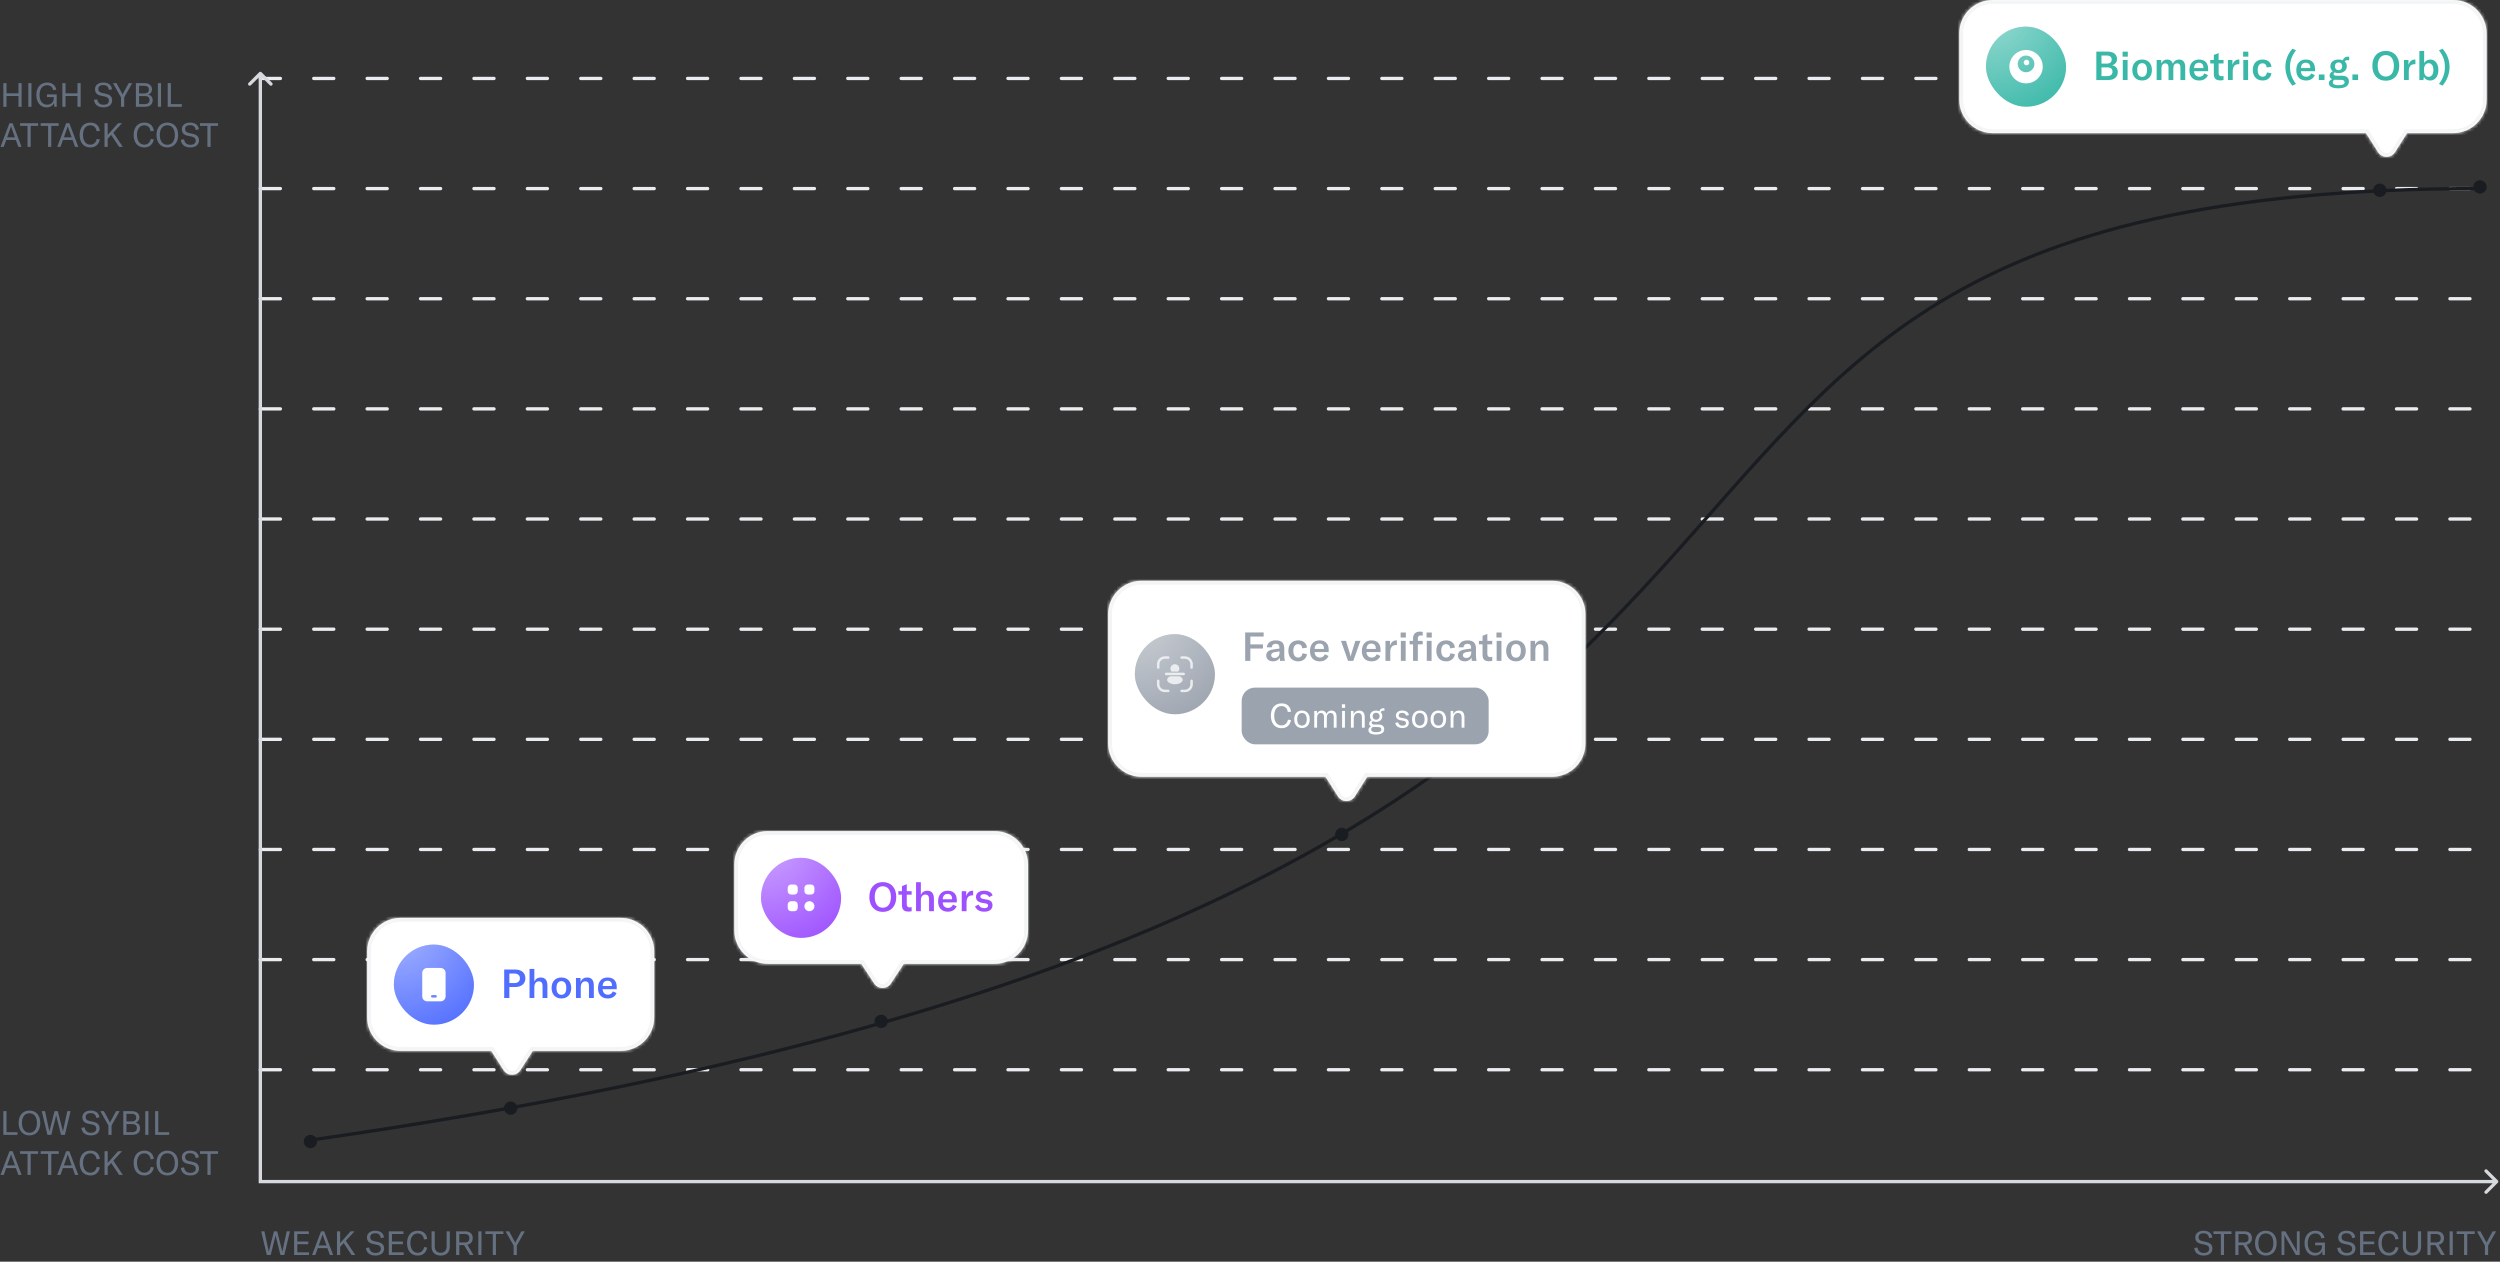 <svg fill="none" height="378" viewBox="0 0 749 378" width="749" xmlns="http://www.w3.org/2000/svg" xmlns:xlink="http://www.w3.org/1999/xlink"><rect x="0" y="0" width="749" height="378" fill="#333333" stroke="none"/><linearGradient id="a"><stop offset="0" stop-color="#fff"/><stop offset="1" stop-color="#fff" stop-opacity="0"/></linearGradient><radialGradient id="b" cx="0" cy="0" gradientTransform="matrix(20.132 28.763 -28.639 20.046 228.874 252.237)" gradientUnits="userSpaceOnUse" r="1" xlink:href="#a"/><radialGradient id="c" cx="0" cy="0" gradientTransform="matrix(20.132 28.763 -28.639 20.046 340.874 185.237)" gradientUnits="userSpaceOnUse" r="1" xlink:href="#a"/><radialGradient id="d" cx="0" cy="0" gradientTransform="matrix(20.132 28.763 -28.639 20.046 595.874 3.215)" gradientUnits="userSpaceOnUse" r="1" xlink:href="#a"/><radialGradient id="e" cx="0" cy="0" gradientTransform="matrix(20.132 28.763 -28.639 20.046 118.874 278.237)" gradientUnits="userSpaceOnUse" r="1" xlink:href="#a"/><clipPath id="f"><path d="m346.002 196h11.998v11.998h-11.998z"/></clipPath><mask id="g" fill="#fff"><path clip-rule="evenodd" d="m230 249c-5.523 0-10 4.477-10 10v19.764c0 5.523 4.477 10 10 10h28.026l3.873 5.885c1.185 1.801 3.827 1.801 5.012 0l3.872-5.885h27.217c5.523 0 10-4.477 10-10v-19.764c0-5.523-4.477-10-10-10z" fill="#fff" fill-rule="evenodd"/></mask><mask id="h" fill="#fff"><path clip-rule="evenodd" d="m342 174c-5.523 0-10 4.477-10 10v38.736c0 5.523 4.477 10 10 10h55.121l3.73 5.873c1.178 1.856 3.886 1.856 5.065 0l3.729-5.873h55.355c5.523 0 10-4.477 10-10v-38.736c0-5.523-4.477-10-10-10z" fill="#fff" fill-rule="evenodd"/></mask><mask id="i" fill="#fff"><path clip-rule="evenodd" d="m597 0c-5.523 0-10 4.477-10 10v19.88c0 5.523 4.477 10 10 10h111.839l3.633 5.728c1.178 1.857 3.889 1.857 5.067 0l3.633-5.728h13.828c5.523 0 10-4.477 10-10v-19.88c0-5.523-4.477-10-10-10z" fill="#fff" fill-rule="evenodd"/></mask><mask id="j" fill="#fff"><path clip-rule="evenodd" d="m120 275c-5.523 0-10 4.477-10 10v19.844c0 5.523 4.477 10 10 10h27.161l3.709 5.779c1.181 1.839 3.869 1.839 5.049 0l3.709-5.779h26.372c5.523 0 10-4.477 10-10v-19.844c0-5.523-4.477-10-10-10z" fill="#fff" fill-rule="evenodd"/></mask><g stroke="#ebecef" stroke-dasharray="6 10" stroke-linecap="round"><path d="m78 23.5h670"/><path d="m78 56.5h670"/><path d="m78 89.5h670"/><path d="m78 122.5h670"/><path d="m78 155.5h670"/><path d="m78 188.5h670"/><path d="m78 221.5h670"/><path d="m78 254.5h670"/><path d="m78 287.5h670"/><path d="m78 320.5h670"/></g><path d="m78.354 21.646c-.195-.195-.512-.195-.707 0l-3.182 3.182c-.195.195-.195.512 0 .707.195.195.512.195.707 0l2.828-2.828 2.828 2.828c.195.195.512.195.707 0 .195-.195.195-.512 0-.707zm-.354 332.354h-.5v.5h.5zm670.354.354c.195-.196.195-.512 0-.708l-3.182-3.182c-.196-.195-.512-.195-.708 0-.195.196-.195.512 0 .708l2.829 2.828-2.829 2.828c-.195.196-.195.512 0 .708.196.195.512.195.708 0zm-670.854-332.354v332h1v-332zm.5 332.5h670v-1h-670z" fill="#d6d9dd"/><path d="m660.25 376.17c1.77 0 2.59-.99 2.59-2.09 0-1.29-.86-1.78-1.96-2.01l-1.04-.22c-.79-.17-1.16-.53-1.16-1.22 0-.72.6-1.15 1.47-1.15 1.05 0 1.58.52 1.7 1.47l.95-.2c-.14-1.39-1.22-2.02-2.63-2.02-1.51 0-2.47.8-2.47 1.99 0 1.22.77 1.75 1.78 1.96l1.03.21c.83.17 1.35.44 1.35 1.28 0 .9-.81 1.22-1.58 1.22-1.25 0-1.79-.77-1.92-1.64l-.96.14c.12 1.3 1.04 2.28 2.85 2.28zm2.886-7.27v.8h2.23v6.3h.95v-6.3h2.23v-.8zm11.763 7.1-1.82-3.08c1.19-.27 1.6-1.14 1.6-1.94 0-1.04-.49-2.08-2.35-2.08h-2.63v7.1h.95v-2.95h1.44l1.74 2.95zm-2.68-6.3c1.09 0 1.46.55 1.46 1.28 0 .71-.36 1.27-1.46 1.27h-1.57v-2.55zm6.635 6.47c1.96 0 3.24-1.42 3.24-3.72 0-2.32-1.28-3.72-3.24-3.72-1.97 0-3.25 1.4-3.25 3.72 0 2.27 1.28 3.72 3.25 3.72zm0-.8c-1.42 0-2.25-1.14-2.25-2.92 0-1.82.83-2.92 2.25-2.92s2.24 1.1 2.24 2.92c0 1.81-.82 2.92-2.24 2.92zm5.543.63v-5.14c0-.43-.01-.69-.03-.94h.02c.11.32.24.56.44.91l3.01 5.17h1.15v-7.1h-.85v5.14c0 .43.01.69.03.94h-.02c-.11-.3-.24-.56-.44-.91l-3.01-5.17h-1.15v7.1zm9.151.17c1.06 0 1.87-.54 2.18-1.31l.13 1.14h.69v-3.71h-2.93v.8h2.08v.12c0 .68-.26 2.15-2.01 2.15-1.54 0-2.28-1.28-2.28-2.9 0-1.73.82-2.93 2.27-2.93 1.27 0 1.7.88 1.8 1.48l.94-.13c-.12-.79-.75-2.15-2.71-2.15-2.1 0-3.27 1.55-3.27 3.72 0 2.14 1.17 3.72 3.11 3.72zm9.544 0c1.77 0 2.59-.99 2.59-2.09 0-1.29-.86-1.78-1.96-2.01l-1.04-.22c-.79-.17-1.16-.53-1.16-1.22 0-.72.6-1.15 1.47-1.15 1.05 0 1.58.52 1.7 1.47l.95-.2c-.14-1.39-1.22-2.02-2.63-2.02-1.51 0-2.47.8-2.47 1.99 0 1.22.77 1.75 1.78 1.96l1.03.21c.83.17 1.35.44 1.35 1.28 0 .9-.81 1.22-1.58 1.22-1.25 0-1.79-.77-1.92-1.64l-.96.14c.12 1.3 1.04 2.28 2.85 2.28zm4.94-3.41h3.28v-.8h-3.28v-2.26h3.45v-.8h-4.4v7.1h4.47v-.8h-3.52zm7.725 3.41c1.71 0 2.57-1.06 2.84-2.4l-.92-.16c-.2 1.06-.91 1.73-1.92 1.73-1.45 0-2.2-1.26-2.2-2.92 0-1.72.79-2.88 2.18-2.88 1.1 0 1.75.71 1.89 1.78l.97-.1c-.18-1.47-1.08-2.49-2.81-2.49-2.11 0-3.23 1.52-3.23 3.7 0 2.06 1 3.74 3.2 3.74zm4.145-2.65c0 1.58.97 2.65 2.73 2.65s2.73-1.07 2.73-2.65v-4.62h-.95v4.56c0 1.14-.63 1.87-1.78 1.87s-1.78-.73-1.78-1.87v-4.56h-.95zm12.556 2.48-1.82-3.08c1.19-.27 1.6-1.14 1.6-1.94 0-1.04-.49-2.08-2.35-2.08h-2.63v7.1h.95v-2.95h1.44l1.74 2.95zm-2.68-6.3c1.09 0 1.46.55 1.46 1.28 0 .71-.36 1.27-1.46 1.27h-1.57v-2.55zm5.08-.8h-.95v7.1h.95zm1.149 0v.8h2.23v6.3h.95v-6.3h2.23v-.8zm9.434 7.1v-2.83l2.41-4.27h-1.06l-1.63 3.01c-.1.19-.16.32-.19.41h-.02c-.03-.09-.09-.22-.19-.41l-1.63-3.01h-1.06l2.41 4.27v2.83z" fill="#657080"/><path d="m81.1 376 1.38-5.54c.03-.12.05-.21.06-.33h.04c.01.12.03.21.06.33l1.38 5.54h1.16l1.69-7.1h-.97l-1.23 5.72c-.04.19-.05.28-.06.39h-.03c-.01-.1-.03-.19-.08-.39l-1.46-5.72h-.96l-1.46 5.72c-.05.2-.07.29-.08.39h-.03c-.01-.11-.02-.2-.06-.39l-1.23-5.72h-.97l1.69 7.1zm7.971-3.24h3.28v-.8h-3.28v-2.26h3.45v-.8h-4.4v7.1h4.47v-.8h-3.52zm10.741 3.24-2.69-7.1h-.94l-2.69 7.1h.98l.73-2.05h2.9l.73 2.05zm-3.34-5.62c.06-.16.11-.33.17-.54h.02c.06.21.11.38.17.54l.99 2.77h-2.34zm9.971 5.62-2.83-4.26 2.61-2.84h-1.19l-3.12 3.52v-3.52h-.95v7.1h.95v-2.43l1.05-1.15 2.37 3.58zm6.047.17c1.77 0 2.59-.99 2.59-2.09 0-1.29-.86-1.78-1.96-2.01l-1.04-.22c-.79-.17-1.16-.53-1.16-1.22 0-.72.6-1.15 1.47-1.15 1.05 0 1.58.52 1.7 1.47l.95-.2c-.14-1.39-1.22-2.02-2.63-2.02-1.51 0-2.47.8-2.47 1.99 0 1.22.77 1.75 1.78 1.96l1.03.21c.83.17 1.35.44 1.35 1.28 0 .9-.81 1.22-1.58 1.22-1.25 0-1.79-.77-1.92-1.64l-.96.14c.12 1.3 1.04 2.28 2.85 2.28zm4.94-3.41h3.28v-.8h-3.28v-2.26h3.45v-.8h-4.4v7.1h4.47v-.8h-3.52zm7.726 3.41c1.71 0 2.57-1.06 2.84-2.4l-.92-.16c-.2 1.06-.91 1.73-1.92 1.73-1.45 0-2.2-1.26-2.2-2.92 0-1.72.79-2.88 2.18-2.88 1.1 0 1.75.71 1.89 1.78l.97-.1c-.18-1.47-1.08-2.49-2.81-2.49-2.11 0-3.23 1.52-3.23 3.7 0 2.06 1 3.74 3.2 3.74zm4.144-2.65c0 1.58.97 2.65 2.73 2.65s2.73-1.07 2.73-2.65v-4.62h-.95v4.56c0 1.14-.63 1.87-1.78 1.87s-1.78-.73-1.78-1.87v-4.56h-.95zm12.556 2.48-1.82-3.08c1.19-.27 1.6-1.14 1.6-1.94 0-1.04-.49-2.08-2.35-2.08h-2.63v7.1h.95v-2.95h1.44l1.74 2.95zm-2.68-6.3c1.09 0 1.46.55 1.46 1.28 0 .71-.36 1.27-1.46 1.27h-1.57v-2.55zm5.081-.8h-.95v7.1h.95zm1.149 0v.8h2.23v6.3h.95v-6.3h2.23v-.8zm9.433 7.1v-2.83l2.41-4.27h-1.06l-1.63 3.01c-.1.19-.16.32-.19.41h-.02c-.03-.09-.09-.22-.19-.41l-1.63-3.01h-1.06l2.41 4.27v2.83z" fill="#657080"/><path d="m5.53 24.9v3.07h-3.58v-3.07h-.95v7.1h.95v-3.23h3.58v3.23h.95v-7.1zm3.9 0h-.95v7.1h.95zm4.559 7.27c1.06 0 1.87-.54 2.18-1.31l.13 1.14h.69v-3.71h-2.93v.8h2.08v.12c0 .68-.26 2.15-2.01 2.15-1.54 0-2.28-1.28-2.28-2.9 0-1.73.82-2.93 2.27-2.93 1.27 0 1.7.88 1.8 1.48l.94-.13c-.12-.79-.75-2.15-2.71-2.15-2.1 0-3.27 1.55-3.27 3.72 0 2.14 1.17 3.72 3.11 3.72zm9.226-7.27v3.07h-3.58v-3.07h-.95v7.1h.95v-3.23h3.58v3.23h.95v-7.1zm7.798 7.27c1.77 0 2.59-.99 2.59-2.09 0-1.29-.86-1.78-1.96-2.01l-1.04-.22c-.79-.17-1.16-.53-1.16-1.22 0-.72.6-1.15 1.47-1.15 1.05 0 1.58.52 1.7 1.47l.95-.2c-.14-1.39-1.22-2.02-2.63-2.02-1.51 0-2.47.8-2.47 1.99 0 1.22.77 1.75 1.78 1.96l1.03.21c.83.17 1.35.44 1.35 1.28 0 .9-.81 1.22-1.58 1.22-1.25 0-1.79-.77-1.92-1.64l-.96.14c.12 1.3 1.04 2.28 2.85 2.28zm6.197-.17v-2.83l2.41-4.27h-1.06l-1.63 3.01c-.1.19-.16.32-.19.41h-.02c-.03-.09-.09-.22-.19-.41l-1.63-3.01h-1.06l2.41 4.27v2.83zm7.147-3.67c.81-.23 1.19-.87 1.19-1.54 0-.84-.49-1.89-2.36-1.89h-2.47v7.1h2.68c1.8 0 2.35-1.04 2.35-1.95 0-.95-.54-1.57-1.39-1.72zm-1.17-2.63c1.15 0 1.42.6 1.42 1.16 0 .49-.2 1.12-1.42 1.12h-1.52v-2.28zm-1.52 5.5v-2.42h1.78c.97 0 1.36.52 1.36 1.18 0 .64-.35 1.24-1.46 1.24zm6.582-6.3h-.95v7.1h.95zm6.229 7.1v-.8h-3.28v-6.3h-.95v7.1zm-48.008 12-2.69-7.1h-.94l-2.69 7.1h.98l.73-2.05h2.9l.73 2.05zm-3.34-5.62c.06-.16.11-.33.17-.54h.02c.06.21.11.38.17.54l.99 2.77h-2.34zm2.889-1.48v.8h2.23v6.3h.95v-6.3h2.23v-.8zm6.162 0v.8h2.23v6.3h.95v-6.3h2.23v-.8zm11.281 7.1-2.69-7.1h-.94l-2.69 7.1h.98l.73-2.05h2.9l.73 2.05zm-3.34-5.62c.06-.16.11-.33.17-.54h.02c.06.21.11.38.17.54l.99 2.77h-2.34zm6.946 5.79c1.71 0 2.57-1.06 2.84-2.4l-.92-.16c-.2 1.06-.91 1.73-1.92 1.73-1.45 0-2.2-1.26-2.2-2.92 0-1.72.79-2.88 2.18-2.88 1.1 0 1.75.71 1.89 1.78l.97-.1c-.18-1.47-1.08-2.49-2.81-2.49-2.11 0-3.23 1.52-3.23 3.7 0 2.06 1 3.74 3.2 3.74zm9.725-.17-2.83-4.26 2.61-2.84h-1.19l-3.12 3.52v-3.52h-.95v7.1h.95v-2.43l1.05-1.15 2.37 3.58zm6.447.17c1.71 0 2.57-1.06 2.84-2.4l-.92-.16c-.2 1.06-.91 1.73-1.92 1.73-1.45 0-2.2-1.26-2.2-2.92 0-1.72.79-2.88 2.18-2.88 1.1 0 1.75.71 1.89 1.78l.97-.1c-.18-1.47-1.08-2.49-2.81-2.49-2.11 0-3.23 1.52-3.23 3.7 0 2.06 1 3.74 3.2 3.74zm6.896 0c1.96 0 3.24-1.42 3.24-3.72 0-2.32-1.28-3.72-3.24-3.72-1.97 0-3.25 1.4-3.25 3.72 0 2.27 1.28 3.72 3.25 3.72zm0-.8c-1.42 0-2.25-1.14-2.25-2.92 0-1.82.83-2.92 2.25-2.92s2.24 1.1 2.24 2.92c0 1.81-.82 2.92-2.24 2.92zm6.894.8c1.77 0 2.59-.99 2.59-2.09 0-1.29-.86-1.78-1.96-2.01l-1.04-.22c-.79-.17-1.16-.53-1.16-1.22 0-.72.6-1.15 1.47-1.15 1.05 0 1.58.52 1.7 1.47l.95-.2c-.14-1.39-1.22-2.02-2.63-2.02-1.51 0-2.47.8-2.47 1.99 0 1.22.77 1.75 1.78 1.96l1.03.21c.83.17 1.35.44 1.35 1.28 0 .9-.81 1.22-1.58 1.22-1.25 0-1.79-.77-1.92-1.64l-.96.14c.12 1.3 1.04 2.28 2.85 2.28zm2.886-7.27v.8h2.23v6.3h.95v-6.3h2.23v-.8z" fill="#657080"/><path d="m5.23 340v-.8h-3.28v-6.3h-.95v7.1zm3.597.17c1.96 0 3.24-1.42 3.24-3.72 0-2.32-1.28-3.72-3.24-3.72-1.97 0-3.25 1.4-3.25 3.72 0 2.27 1.28 3.72 3.25 3.72zm0-.8c-1.42 0-2.25-1.14-2.25-2.92 0-1.82.83-2.92 2.25-2.92 1.42 0 2.24 1.1 2.24 2.92 0 1.81-.82 2.92-2.24 2.92zm6.539.63 1.38-5.54c.03-.12.05-.21.06-.33h.04c.01.12.03.21.06.33l1.38 5.54h1.16l1.69-7.1h-.97l-1.23 5.72c-.04.19-.05.28-.06.39h-.03c-.01-.1-.03-.19-.08-.39l-1.46-5.72h-.96l-1.46 5.72c-.05.2-.07.29-.08.39h-.03c-.01-.11-.02-.2-.06-.39l-1.23-5.72h-.97l1.69 7.1zm11.869.17c1.77 0 2.59-.99 2.59-2.09 0-1.29-.86-1.78-1.96-2.01l-1.04-.22c-.79-.17-1.16-.53-1.16-1.22 0-.72.6-1.15 1.47-1.15 1.05 0 1.58.52 1.7 1.47l.95-.2c-.14-1.39-1.22-2.02-2.63-2.02-1.51 0-2.47.8-2.47 1.99 0 1.22.77 1.75 1.78 1.96l1.03.21c.83.17 1.35.44 1.35 1.28 0 .9-.81 1.22-1.58 1.22-1.25 0-1.79-.77-1.92-1.64l-.96.14c.12 1.3 1.04 2.28 2.85 2.28zm6.197-.17v-2.83l2.41-4.27h-1.06l-1.63 3.01c-.1.19-.16.32-.19.41h-.02c-.03-.09-.09-.22-.19-.41l-1.63-3.01h-1.06l2.41 4.27v2.83zm7.147-3.67c.81-.23 1.19-.87 1.19-1.54 0-.84-.49-1.89-2.36-1.89h-2.47v7.1h2.68c1.8 0 2.35-1.04 2.35-1.95 0-.95-.54-1.57-1.39-1.72zm-1.17-2.63c1.15 0 1.42.6 1.42 1.16 0 .49-.2 1.12-1.42 1.12h-1.52v-2.28zm-1.52 5.5v-2.42h1.78c.97 0 1.36.52 1.36 1.18 0 .64-.35 1.24-1.46 1.24zm6.582-6.3h-.95v7.1h.95zm6.229 7.1v-.8h-3.28v-6.3h-.95v7.1zm-44.229 12-2.69-7.1h-.94l-2.69 7.1h.98l.73-2.05h2.9l.73 2.05zm-3.34-5.62c.06-.16.11-.33.17-.54h.02c.06.21.11.38.17.54l.99 2.77h-2.34zm2.889-1.48v.8h2.23v6.3h.95v-6.3h2.23v-.8zm6.162 0v.8h2.23v6.3h.95v-6.3h2.23v-.8zm11.281 7.1-2.69-7.1h-.94l-2.69 7.1h.98l.73-2.05h2.9l.73 2.05zm-3.34-5.62c.06-.16.11-.33.17-.54h.02c.06.21.11.38.17.54l.99 2.77h-2.34zm6.946 5.79c1.71 0 2.57-1.06 2.84-2.4l-.92-.16c-.2 1.06-.91 1.73-1.92 1.73-1.45 0-2.2-1.26-2.2-2.92 0-1.72.79-2.88 2.18-2.88 1.1 0 1.75.71 1.89 1.78l.97-.1c-.18-1.47-1.08-2.49-2.81-2.49-2.11 0-3.23 1.52-3.23 3.7 0 2.06 1 3.74 3.2 3.74zm9.725-.17-2.83-4.26 2.61-2.84h-1.19l-3.12 3.52v-3.52h-.95v7.1h.95v-2.43l1.05-1.15 2.37 3.58zm6.447.17c1.71 0 2.57-1.06 2.84-2.4l-.92-.16c-.2 1.06-.91 1.73-1.92 1.73-1.45 0-2.2-1.26-2.2-2.92 0-1.72.79-2.88 2.18-2.88 1.1 0 1.75.71 1.89 1.78l.97-.1c-.18-1.47-1.08-2.49-2.81-2.49-2.11 0-3.23 1.52-3.23 3.7 0 2.06 1 3.74 3.2 3.74zm6.896 0c1.96 0 3.24-1.42 3.24-3.72 0-2.32-1.28-3.72-3.24-3.72-1.97 0-3.25 1.4-3.25 3.72 0 2.27 1.28 3.72 3.25 3.72zm0-.8c-1.42 0-2.25-1.14-2.25-2.92 0-1.82.83-2.92 2.25-2.92s2.24 1.1 2.24 2.92c0 1.81-.82 2.92-2.24 2.92zm6.894.8c1.77 0 2.59-.99 2.59-2.09 0-1.29-.86-1.78-1.96-2.01l-1.04-.22c-.79-.17-1.16-.53-1.16-1.22 0-.72.6-1.15 1.47-1.15 1.05 0 1.58.52 1.7 1.47l.95-.2c-.14-1.39-1.22-2.02-2.63-2.02-1.51 0-2.47.8-2.47 1.99 0 1.22.77 1.75 1.78 1.96l1.03.21c.83.17 1.35.44 1.35 1.28 0 .9-.81 1.22-1.58 1.22-1.25 0-1.79-.77-1.92-1.64l-.96.14c.12 1.3 1.04 2.28 2.85 2.28zm2.886-7.27v.8h2.23v6.3h.95v-6.3h2.23v-.8z" fill="#657080"/><path d="m93.502 341.5c530.999-76 330.135-285 649.498-285" stroke="#191c20"/><circle cx="93" cy="342" fill="#191c20" r="2"/><circle cx="153" cy="332" fill="#191c20" r="2"/><circle cx="264" cy="306" fill="#191c20" r="2"/><circle cx="402" cy="250" fill="#191c20" r="2"/><circle cx="713" cy="57" fill="#191c20" r="2"/><circle cx="743" cy="56" fill="#191c20" r="2"/><path clip-rule="evenodd" d="m230 249c-5.523 0-10 4.477-10 10v19.764c0 5.523 4.477 10 10 10h28.026l3.873 5.885c1.185 1.801 3.827 1.801 5.012 0l3.872-5.885h27.217c5.523 0 10-4.477 10-10v-19.764c0-5.523-4.477-10-10-10z" fill="#fff" fill-rule="evenodd"/><path d="m258.026 288.764.955-.628-.339-.515h-.616zm3.873 5.885.954-.629zm5.012 0 .955.628zm3.872-5.885v-1.143h-.616l-.338.515zm-49.64-29.764c0-4.892 3.965-8.857 8.857-8.857v-2.286c-6.154 0-11.143 4.989-11.143 11.143zm0 19.764v-19.764h-2.286v19.764zm8.857 8.857c-4.892 0-8.857-3.965-8.857-8.857h-2.286c0 6.154 4.989 11.143 11.143 11.143zm28.026 0h-28.026v2.286h28.026zm-.954 1.771 3.872 5.885 1.909-1.257-3.872-5.884zm3.872 5.885c1.637 2.487 5.285 2.487 6.922 0l-1.91-1.257c-.734 1.115-2.369 1.115-3.103 0zm6.922 0 3.872-5.885-1.909-1.256-3.873 5.884zm30.134-7.656h-27.217v2.286h27.217zm8.857-8.857c0 4.892-3.965 8.857-8.857 8.857v2.286c6.154 0 11.143-4.989 11.143-11.143zm0-19.764v19.764h2.286v-19.764zm-8.857-8.857c4.892 0 8.857 3.965 8.857 8.857h2.286c0-6.154-4.989-11.143-11.143-11.143zm-68 0h68v-2.286h-68z" fill="#f3f4f5" mask="url(#g)"/><rect fill="#9d50ff" height="24" rx="12" width="24" x="228" y="257"/><rect fill="url(#b)" height="24" opacity=".5" rx="12" width="24" x="228" y="257"/><path clip-rule="evenodd" d="m236 266c0-.552.448-1 1-1h1c.552 0 1 .448 1 1v1c0 .552-.448 1-1 1h-1c-.552 0-1-.448-1-1zm6-1c-.552 0-1 .448-1 1v1c0 .552.448 1 1 1h1c.552 0 1-.448 1-1v-1c0-.552-.448-1-1-1zm.5 8c.828 0 1.5-.672 1.5-1.5s-.672-1.5-1.5-1.5-1.5.672-1.5 1.5.672 1.5 1.5 1.5zm-5.5-3c-.552 0-1 .448-1 1v1c0 .552.448 1 1 1h1c.552 0 1-.448 1-1v-1c0-.552-.448-1-1-1z" fill="#fff" fill-rule="evenodd"/><path d="m264.488 273.204c2.448 0 4.032-1.716 4.032-4.464 0-2.772-1.584-4.464-4.032-4.464s-4.032 1.692-4.032 4.464c0 2.724 1.584 4.464 4.032 4.464zm0-1.248c-1.524 0-2.424-1.248-2.424-3.216 0-2.004.9-3.216 2.424-3.216 1.536 0 2.424 1.212 2.424 3.216s-.888 3.216-2.424 3.216zm5.736-3.912v3.096c0 1.212.48 1.968 1.92 1.968.372 0 .636-.036.984-.108v-1.212c-.192.036-.348.072-.588.072-.6 0-.876-.312-.876-.948v-2.868h1.464v-1.044h-1.464v-2.088l-1.44.576v1.512h-1.08v1.044zm5.664 4.956v-3.18c0-1.152.492-1.812 1.356-1.812.732 0 1.104.468 1.104 1.38v3.612h1.452v-3.732c0-1.584-.684-2.412-1.98-2.412-.912 0-1.572.42-1.932 1.248v-3.804h-1.44v8.7zm10.774-3.3c0-1.836-.996-2.844-2.736-2.844-1.788 0-2.868 1.224-2.868 3.204 0 1.968 1.104 3.084 2.94 3.084 1.224 0 2.172-.576 2.616-1.62l-1.104-.504c-.276.648-.78.996-1.464.996-.948 0-1.584-.648-1.596-1.656h4.212zm-4.212-.288c.024-.996.54-1.596 1.452-1.596.852 0 1.344.516 1.344 1.5v.096zm7.03-2.412h-1.344v6h1.44v-2.508c0-.672.06-1.356.54-1.824.276-.264.672-.42 1.248-.42h.192v-1.38c-.06-.012-.108-.012-.168-.012-.972 0-1.608.648-1.908 1.596zm5.41 6.144c1.572 0 2.46-.768 2.46-1.896 0-.948-.492-1.524-1.656-1.728l-1.176-.216c-.528-.096-.792-.276-.792-.684 0-.468.372-.72 1.044-.72.792 0 1.32.336 1.608.876l1.008-.54c-.288-.864-1.26-1.38-2.532-1.38-1.524 0-2.448.768-2.448 1.848 0 .96.588 1.548 1.716 1.752l1.068.192c.588.096.852.264.852.696s-.384.744-1.116.744c-.852 0-1.452-.384-1.728-1.056l-1.068.48c.372 1.056 1.392 1.632 2.76 1.632z" fill="#9d50ff"/><path clip-rule="evenodd" d="m342 174c-5.523 0-10 4.477-10 10v38.736c0 5.523 4.477 10 10 10h55.121l3.73 5.873c1.178 1.856 3.886 1.856 5.065 0l3.729-5.873h55.355c5.523 0 10-4.477 10-10v-38.736c0-5.523-4.477-10-10-10z" fill="#fff" fill-rule="evenodd"/><path d="m397.121 232.736.965-.612-.337-.531h-.628zm3.73 5.873.964-.612zm5.065 0-.965-.612zm3.729-5.873v-1.143h-.628l-.337.531zm-76.502-48.736c0-4.892 3.965-8.857 8.857-8.857v-2.286c-6.154 0-11.143 4.989-11.143 11.143zm0 38.736v-38.736h-2.286v38.736zm8.857 8.857c-4.892 0-8.857-3.965-8.857-8.857h-2.286c0 6.154 4.989 11.143 11.143 11.143zm55.121 0h-55.121v2.286h55.121zm-.965 1.756 3.73 5.873 1.929-1.225-3.729-5.873zm3.73 5.873c1.627 2.563 5.367 2.563 6.994 0l-1.929-1.225c-.73 1.149-2.406 1.149-3.136 0zm6.994 0 3.73-5.873-1.93-1.225-3.729 5.873zm58.12-7.629h-55.355v2.286h55.355zm8.857-8.857c0 4.892-3.965 8.857-8.857 8.857v2.286c6.154 0 11.143-4.989 11.143-11.143zm0-38.736v38.736h2.286v-38.736zm-8.857-8.857c4.892 0 8.857 3.965 8.857 8.857h2.286c0-6.154-4.989-11.143-11.143-11.143zm-123 0h123v-2.286h-123z" fill="#f3f4f5" mask="url(#h)"/><rect fill="#9ba3ae" height="24" rx="12" width="24" x="340" y="190"/><rect fill="url(#c)" height="24" opacity=".5" rx="12" width="24" x="340" y="190"/><g clip-path="url(#f)"><path d="m347 200v-1c0-1.105.895-2 2-2h1m3.999 0h1c1.104 0 1.999.895 1.999 2v1m0 3.971v1.028c0 1.104-.895 1.999-1.999 1.999h-1m-3.999 0h-1c-1.105 0-2-.895-2-1.999v-1.028" stroke="#ebecef" stroke-linecap="round" stroke-linejoin="round" stroke-width=".75"/><path d="m349.369 201.91h5.263" stroke="#ebecef" stroke-linecap="round" stroke-linejoin="round" stroke-width=".75"/><path clip-rule="evenodd" d="m350.993 201.21h2.008c.205-.234.329-.541.329-.877 0-.736-.597-1.333-1.333-1.333s-1.333.597-1.333 1.333c0 .336.124.643.329.877zm-.416 1.4c-.554.244-.911.627-.911 1.057 0 .736 1.045 1.333 2.333 1.333s2.333-.597 2.333-1.333c0-.43-.357-.813-.911-1.057z" fill="#ebecef" fill-rule="evenodd"/></g><path d="m378.588 189.48h-5.532v8.52h1.548v-3.708h3.78v-1.224h-3.78v-2.364h3.984zm2.822 8.664c.96 0 1.716-.444 2.004-1.176.012.372.048.732.096 1.032h1.44c-.12-.42-.18-1.044-.18-1.86v-1.788c0-1.74-.792-2.496-2.568-2.496-1.548 0-2.556.792-2.652 2.076h1.476c.048-.684.468-1.056 1.176-1.056.768 0 1.116.384 1.116 1.284v.156l-1.272.156c-.948.132-1.524.288-1.956.54-.48.3-.732.78-.732 1.356 0 1.068.816 1.776 2.052 1.776zm.456-1.02c-.636 0-1.02-.324-1.02-.828 0-.516.36-.804 1.152-.936l1.356-.204v.384c0 .948-.6 1.584-1.488 1.584zm7.065 1.02c1.428 0 2.436-.816 2.652-2.148l-1.356-.276c-.132.84-.576 1.284-1.296 1.284-.924 0-1.464-.744-1.464-2.04 0-1.236.552-1.98 1.44-1.98.708 0 1.176.444 1.272 1.26l1.404-.228c-.18-1.368-1.152-2.16-2.64-2.16-1.824 0-2.952 1.188-2.952 3.144 0 1.908 1.152 3.144 2.94 3.144zm9.145-3.444c0-1.836-.996-2.844-2.736-2.844-1.788 0-2.868 1.224-2.868 3.204 0 1.968 1.104 3.084 2.94 3.084 1.224 0 2.172-.576 2.616-1.62l-1.104-.504c-.276.648-.78.996-1.464.996-.948 0-1.584-.648-1.596-1.656h4.212zm-4.212-.288c.024-.996.54-1.596 1.452-1.596.852 0 1.344.516 1.344 1.5v.096zm11.577 3.588 2.136-6h-1.512l-1.176 3.804c-.096.312-.168.612-.216.888h-.036c-.048-.276-.12-.576-.216-.888l-1.164-3.804h-1.512l2.136 6zm8.174-3.3c0-1.836-.996-2.844-2.736-2.844-1.788 0-2.868 1.224-2.868 3.204 0 1.968 1.104 3.084 2.94 3.084 1.224 0 2.172-.576 2.616-1.62l-1.104-.504c-.276.648-.78.996-1.464.996-.948 0-1.584-.648-1.596-1.656h4.212zm-4.212-.288c.024-.996.54-1.596 1.452-1.596.852 0 1.344.516 1.344 1.5v.096zm7.03-2.412h-1.344v6h1.44v-2.508c0-.672.06-1.356.54-1.824.276-.264.672-.42 1.248-.42h.192v-1.38c-.06-.012-.108-.012-.168-.012-.972 0-1.608.648-1.908 1.596zm4.761-.996v-1.5h-1.56v1.5zm-.06 6.996v-6h-1.44v6zm3.652-6v-.672c0-.636.264-.948.84-.948.18 0 .396.024.612.06v-1.116c-.264-.06-.552-.096-.852-.096-1.284 0-2.04.756-2.04 2.004v.768h-1.032v1.044h1.032v4.956h1.44v-4.956h1.452v-1.044zm4.176-.996v-1.5h-1.56v1.5zm-.06 6.996v-6h-1.44v6zm4.349.144c1.428 0 2.436-.816 2.652-2.148l-1.356-.276c-.132.84-.576 1.284-1.296 1.284-.924 0-1.464-.744-1.464-2.04 0-1.236.552-1.98 1.44-1.98.708 0 1.176.444 1.272 1.26l1.404-.228c-.18-1.368-1.152-2.16-2.64-2.16-1.824 0-2.952 1.188-2.952 3.144 0 1.908 1.152 3.144 2.94 3.144zm5.592 0c.96 0 1.716-.444 2.004-1.176.012.372.048.732.096 1.032h1.44c-.12-.42-.18-1.044-.18-1.86v-1.788c0-1.74-.792-2.496-2.568-2.496-1.548 0-2.556.792-2.652 2.076h1.476c.048-.684.468-1.056 1.176-1.056.768 0 1.116.384 1.116 1.284v.156l-1.272.156c-.948.132-1.524.288-1.956.54-.48.3-.732.78-.732 1.356 0 1.068.816 1.776 2.052 1.776zm.456-1.02c-.636 0-1.02-.324-1.02-.828 0-.516.36-.804 1.152-.936l1.356-.204v.384c0 .948-.6 1.584-1.488 1.584zm4.87-4.08v3.096c0 1.212.48 1.968 1.92 1.968.372 0 .636-.036.984-.108v-1.212c-.192.036-.348.072-.588.072-.6 0-.876-.312-.876-.948v-2.868h1.464v-1.044h-1.464v-2.088l-1.44.576v1.512h-1.08v1.044zm5.725-2.04v-1.5h-1.56v1.5zm-.06 6.996v-6h-1.44v6zm4.347.144c1.728 0 2.94-1.14 2.94-3.156 0-2.004-1.212-3.132-2.94-3.132s-2.94 1.128-2.94 3.132c0 2.016 1.212 3.156 2.94 3.156zm0-1.092c-.924 0-1.476-.696-1.476-2.064s.552-2.04 1.476-2.04 1.464.672 1.464 2.04-.54 2.064-1.464 2.064zm5.801.948v-3.18c0-1.14.504-1.812 1.344-1.812.756 0 1.116.468 1.116 1.416v3.576h1.452v-3.72c0-1.608-.684-2.424-1.992-2.424-.924 0-1.584.432-1.992 1.308v-1.164h-1.368v6z" fill="#9ba3ae"/><rect fill="#9ba3ae" height="17" rx="4" width="74" x="372" y="206"/><path d="m383.951 218.17c1.71 0 2.57-1.06 2.84-2.4l-.92-.16c-.2 1.06-.91 1.73-1.92 1.73-1.45 0-2.2-1.26-2.2-2.92 0-1.72.79-2.88 2.18-2.88 1.1 0 1.75.71 1.89 1.78l.97-.1c-.18-1.47-1.08-2.49-2.81-2.49-2.11 0-3.23 1.52-3.23 3.7 0 2.06 1 3.74 3.2 3.74zm6.122-.05c1.41 0 2.33-.99 2.33-2.62s-.92-2.62-2.33-2.62-2.33.99-2.33 2.62.92 2.62 2.33 2.62zm0-.74c-.9 0-1.43-.64-1.43-1.88s.53-1.88 1.43-1.88 1.43.64 1.43 1.88-.53 1.88-1.43 1.88zm3.677.62h.85v-2.92c0-.91.43-1.47 1.13-1.47.6 0 .94.41.94 1.14v3.25h.85v-2.96c0-.91.41-1.43 1.12-1.43.63 0 .95.4.95 1.18v3.21h.85v-3.28c0-1.16-.56-1.84-1.52-1.84-.68 0-1.19.33-1.52 1-.23-.65-.73-1-1.42-1-.67 0-1.15.33-1.43.99v-.87h-.8zm9.249-5.93v-1.07h-.97v1.07zm-.06 5.93v-5h-.85v5zm2.647 0v-2.61c0-1.11.51-1.78 1.34-1.78.73 0 1.1.45 1.1 1.33v3.06h.85v-3.11c0-1.33-.57-2.01-1.67-2.01-.79 0-1.34.36-1.67 1.11v-.99h-.8v5zm8.831-5.08c.14 0 .26.02.36.04v-.74c-.11-.03-.22-.04-.33-.04-.67 0-1.04.4-1.19.91-.28-.13-.6-.21-.98-.21-1.16 0-1.85.72-1.85 1.69 0 .49.17.91.49 1.22-.42.16-.71.5-.71 1 0 .36.16.68.58.87-.53.17-.81.57-.81 1.04 0 .71.49 1.37 2.25 1.37 1.74 0 2.48-.65 2.48-1.59 0-.9-.57-1.41-1.7-1.41h-1.22c-.62 0-.83-.23-.83-.51 0-.23.15-.4.36-.49.27.13.59.21.96.21 1.16 0 1.85-.74 1.85-1.71 0-.47-.16-.88-.46-1.18.12-.32.37-.47.75-.47zm-2.14 2.71c-.64 0-1.05-.45-1.05-1.06s.41-1.04 1.05-1.04 1.05.44 1.05 1.05-.41 1.05-1.05 1.05zm.54 2.19c.69 0 1.04.25 1.04.72 0 .45-.31.83-1.53.83-.9 0-1.52-.2-1.52-.82 0-.3.17-.59.53-.75.13.01.27.02.42.02zm7.359.3c1.22 0 1.91-.63 1.91-1.53 0-.73-.4-1.19-1.3-1.36l-.97-.18c-.49-.09-.77-.29-.77-.71 0-.49.39-.77 1.03-.77.68 0 1.07.35 1.18.85l.84-.19c-.1-.84-.86-1.35-1.98-1.35-1.18 0-1.9.64-1.9 1.5 0 .76.48 1.24 1.33 1.4l.98.18c.45.08.72.26.72.7 0 .43-.37.76-1.04.76-.73 0-1.2-.36-1.32-.99l-.86.15c.17.99.97 1.54 2.15 1.54zm5.2 0c1.41 0 2.33-.99 2.33-2.62s-.92-2.62-2.33-2.62-2.33.99-2.33 2.62.92 2.62 2.33 2.62zm0-.74c-.9 0-1.43-.64-1.43-1.88s.53-1.88 1.43-1.88 1.43.64 1.43 1.88-.53 1.88-1.43 1.88zm5.556.74c1.41 0 2.33-.99 2.33-2.62s-.92-2.62-2.33-2.62-2.33.99-2.33 2.62.92 2.62 2.33 2.62zm0-.74c-.9 0-1.43-.64-1.43-1.88s.53-1.88 1.43-1.88 1.43.64 1.43 1.88-.53 1.88-1.43 1.88zm4.527.62v-2.61c0-1.11.51-1.78 1.34-1.78.73 0 1.1.45 1.1 1.33v3.06h.85v-3.11c0-1.33-.57-2.01-1.67-2.01-.79 0-1.34.36-1.67 1.11v-.99h-.8v5z" fill="#fff"/><path clip-rule="evenodd" d="m597 0c-5.523 0-10 4.477-10 10v19.88c0 5.523 4.477 10 10 10h111.839l3.633 5.728c1.178 1.857 3.889 1.857 5.067 0l3.633-5.728h13.828c5.523 0 10-4.477 10-10v-19.88c0-5.523-4.477-10-10-10z" fill="#fff" fill-rule="evenodd"/><path d="m708.839 39.88.965-.612-.337-.531h-.628zm3.633 5.728-.965.612zm5.067 0-.965-.612zm3.633-5.728v-1.143h-.628l-.337.531zm-133.029-29.88c0-4.892 3.965-8.857 8.857-8.857v-2.286c-6.154 0-11.143 4.989-11.143 11.143zm0 19.88v-19.88h-2.286v19.88zm8.857 8.857c-4.892 0-8.857-3.965-8.857-8.857h-2.286c0 6.154 4.989 11.143 11.143 11.143zm111.839 0h-111.839v2.286h111.839zm-.965 1.755 3.633 5.728 1.93-1.224-3.633-5.728zm3.633 5.728c1.627 2.565 5.37 2.565 6.997 0l-1.93-1.224c-.73 1.15-2.407 1.15-3.137 0zm6.997 0 3.633-5.728-1.93-1.224-3.633 5.728zm16.496-7.483h-13.828v2.286h13.828zm8.857-8.857c0 4.892-3.965 8.857-8.857 8.857v2.286c6.154 0 11.143-4.989 11.143-11.143zm0-19.88v19.88h2.286v-19.88zm-8.857-8.857c4.892 0 8.857 3.965 8.857 8.857h2.286c0-6.154-4.989-11.143-11.143-11.143zm-138 0h138v-2.286h-138z" fill="#f3f4f5" mask="url(#i)"/><rect fill="#39b8a8" height="24" rx="12" width="24" x="595" y="7.979"/><rect fill="url(#d)" height="24" opacity=".5" rx="12" width="24" x="595" y="7.979"/><path clip-rule="evenodd" d="m612.002 19.98c0 2.761-2.239 5-5 5s-5-2.239-5-5c0-2.761 2.239-5 5-5s5 2.239 5 5zm-2.498-.833c0 1.381-1.119 2.5-2.5 2.5s-2.5-1.119-2.5-2.5c0-1.381 1.119-2.5 2.5-2.5s2.5 1.119 2.5 2.5zm-2.365.416c.46 0 .833-.373.833-.833 0-.46-.373-.833-.833-.833-.461 0-.834.373-.834.833 0 .46.373.833.834.833z" fill="#fff" fill-rule="evenodd"/><path d="m632.784 19.55c.984-.264 1.476-1.008 1.476-1.86 0-1.116-.732-2.232-2.832-2.232h-3.372v8.52h3.576c2.064 0 2.856-1.164 2.856-2.364 0-1.14-.648-1.884-1.704-2.064zm-1.608-2.916c1.14 0 1.488.588 1.488 1.224 0 .588-.288 1.2-1.488 1.2h-1.572v-2.424zm-1.572 6.168v-2.604h1.824c1.02 0 1.476.54 1.476 1.272 0 .72-.42 1.332-1.56 1.332zm7.883-5.82v-1.5h-1.56v1.5zm-.06 6.996v-6h-1.44v6zm4.348.144c1.728 0 2.94-1.14 2.94-3.156 0-2.004-1.212-3.132-2.94-3.132s-2.94 1.128-2.94 3.132c0 2.016 1.212 3.156 2.94 3.156zm0-1.092c-.924 0-1.476-.696-1.476-2.064s.552-2.04 1.476-2.04 1.464.672 1.464 2.04-.54 2.064-1.464 2.064zm4.361.948h1.44v-3.468c0-.96.42-1.524 1.14-1.524.636 0 .972.432.972 1.26v3.732h1.44v-3.504c0-.96.408-1.488 1.14-1.488.66 0 .984.42.984 1.296v3.696h1.44v-3.924c0-1.404-.684-2.22-1.836-2.22-.84 0-1.464.396-1.872 1.212-.288-.804-.864-1.212-1.704-1.212s-1.416.396-1.776 1.212v-1.068h-1.368zm15.424-3.3c0-1.836-.996-2.844-2.736-2.844-1.788 0-2.868 1.224-2.868 3.204 0 1.968 1.104 3.084 2.94 3.084 1.224 0 2.172-.576 2.616-1.62l-1.104-.504c-.276.648-.78.996-1.464.996-.948 0-1.584-.648-1.596-1.656h4.212zm-4.212-.288c.024-.996.54-1.596 1.452-1.596.852 0 1.344.516 1.344 1.5v.096zm5.915-1.368v3.096c0 1.212.48 1.968 1.92 1.968.372 0 .636-.036.984-.108v-1.212c-.192.036-.348.072-.588.072-.6 0-.876-.312-.876-.948v-2.868h1.464v-1.044h-1.464v-2.088l-1.44.576v1.512h-1.08v1.044zm5.568-1.044h-1.344v6h1.44v-2.508c0-.672.06-1.356.54-1.824.276-.264.672-.42 1.248-.42h.192v-1.38c-.06-.012-.108-.012-.168-.012-.972 0-1.608.648-1.908 1.596zm4.762-.996v-1.5h-1.56v1.5zm-.06 6.996v-6h-1.44v6zm4.347.144c1.428 0 2.436-.816 2.652-2.148l-1.356-.276c-.132.84-.576 1.284-1.296 1.284-.924 0-1.464-.744-1.464-2.04 0-1.236.552-1.98 1.44-1.98.708 0 1.176.444 1.272 1.26l1.404-.228c-.18-1.368-1.152-2.16-2.64-2.16-1.824 0-2.952 1.188-2.952 3.144 0 1.908 1.152 3.144 2.94 3.144zm9.996 1.032c-1.236-1.632-1.788-3.216-1.788-5.088s.552-3.384 1.788-4.98l-1.056-.492c-1.296 1.428-2.124 3.312-2.124 5.448 0 2.112.816 4.104 2.112 5.616zm5.7-4.476c0-1.836-.996-2.844-2.736-2.844-1.788 0-2.868 1.224-2.868 3.204 0 1.968 1.104 3.084 2.94 3.084 1.224 0 2.172-.576 2.616-1.62l-1.104-.504c-.276.648-.78.996-1.464.996-.948 0-1.584-.648-1.596-1.656h4.212zm-4.212-.288c.024-.996.54-1.596 1.452-1.596.852 0 1.344.516 1.344 1.5v.096zm5.353 1.92v1.668h1.704v-1.668zm8.606-4.284c.18 0 .336.024.492.06v-1.08c-.12-.024-.216-.036-.336-.036-.864 0-1.38.456-1.572 1.104-.36-.156-.78-.24-1.272-.24-1.524 0-2.46.828-2.46 2.016 0 .636.264 1.164.732 1.536-.576.228-.948.66-.948 1.272 0 .468.228.864.756 1.08-.648.204-.996.648-.996 1.176 0 .852.756 1.548 2.82 1.548 2.16 0 3.204-.804 3.204-2.04 0-1.116-.72-1.728-2.124-1.728h-1.572c-.66 0-.912-.228-.912-.552 0-.204.12-.36.3-.456.336.132.744.216 1.2.216 1.536 0 2.472-.864 2.472-2.052 0-.588-.228-1.08-.636-1.44.18-.264.456-.384.852-.384zm-2.688 3c-.672 0-1.104-.492-1.104-1.176 0-.672.432-1.14 1.104-1.14s1.104.468 1.104 1.152c0 .672-.432 1.164-1.104 1.164zm.768 2.904c.684 0 1.032.252 1.032.732 0 .492-.432.864-1.8.864-1.032 0-1.716-.24-1.716-.876 0-.288.132-.564.432-.756.144.024.312.024.492.024zm3.381-1.62v1.668h1.704v-1.668zm10.001 1.872c2.448 0 4.032-1.716 4.032-4.464 0-2.772-1.584-4.464-4.032-4.464s-4.032 1.692-4.032 4.464c0 2.724 1.584 4.464 4.032 4.464zm0-1.248c-1.524 0-2.424-1.248-2.424-3.216 0-2.004.9-3.216 2.424-3.216 1.536 0 2.424 1.212 2.424 3.216s-.888 3.216-2.424 3.216zm6.792-4.956h-1.344v6h1.44v-2.508c0-.672.06-1.356.54-1.824.276-.264.672-.42 1.248-.42h.192v-1.38c-.06-.012-.108-.012-.168-.012-.972 0-1.608.648-1.908 1.596zm6.49 6.144c1.5 0 2.472-1.26 2.472-3.144 0-1.86-.948-3.144-2.412-3.144-.888 0-1.536.456-1.848 1.08v-3.636h-1.44v8.7h1.212l.144-.972c.312.672.984 1.116 1.872 1.116zm-.456-1.104c-.864 0-1.368-.708-1.368-1.824v-.408c0-1.14.516-1.848 1.368-1.848.924 0 1.428.792 1.428 2.04 0 1.272-.528 2.04-1.428 2.04zm4.17 2.64c1.296-1.512 2.112-3.504 2.112-5.616 0-2.136-.828-4.02-2.124-5.448l-1.056.492c1.236 1.596 1.788 3.108 1.788 4.98s-.552 3.456-1.788 5.088z" fill="#39b8a8"/><path clip-rule="evenodd" d="m120 275c-5.523 0-10 4.477-10 10v19.844c0 5.523 4.477 10 10 10h27.161l3.709 5.779c1.181 1.839 3.869 1.839 5.049 0l3.709-5.779h26.372c5.523 0 10-4.477 10-10v-19.844c0-5.523-4.477-10-10-10z" fill="#fff" fill-rule="evenodd"/><path d="m147.161 314.844.962-.617-.337-.526h-.625zm3.709 5.779-.962.617zm5.049 0 .962.617zm3.709-5.779v-1.143h-.624l-.337.526zm-48.485-29.844c0-4.892 3.965-8.857 8.857-8.857v-2.286c-6.154 0-11.143 4.989-11.143 11.143zm0 19.844v-19.844h-2.286v19.844zm8.857 8.857c-4.892 0-8.857-3.966-8.857-8.857h-2.286c0 6.154 4.989 11.143 11.143 11.143zm27.161 0h-27.161v2.286h27.161zm-.962 1.76 3.709 5.779 1.924-1.235-3.709-5.778zm3.709 5.779c1.63 2.54 5.343 2.54 6.973 0l-1.923-1.235c-.731 1.139-2.395 1.139-3.126 0zm6.973 0 3.709-5.779-1.923-1.234-3.709 5.778zm29.119-7.539h-26.372v2.286h26.372zm8.857-8.857c0 4.891-3.965 8.857-8.857 8.857v2.286c6.154 0 11.143-4.989 11.143-11.143zm0-19.844v19.844h2.286v-19.844zm-8.857-8.857c4.892 0 8.857 3.965 8.857 8.857h2.286c0-6.154-4.989-11.143-11.143-11.143zm-66 0h66v-2.286h-66z" fill="#f3f4f5" mask="url(#j)"/><rect fill="#506dff" height="24" rx="12" width="24" x="118" y="283"/><rect fill="url(#e)" height="24" opacity=".5" rx="12" width="24" x="118" y="283"/><path clip-rule="evenodd" d="m128 290c-.828 0-1.5.672-1.5 1.5v7c0 .828.672 1.5 1.5 1.5h4c.828 0 1.5-.672 1.5-1.5v-7c0-.828-.672-1.5-1.5-1.5zm1.5 8.125c-.207 0-.375.168-.375.375s.168.375.375.375h1c.207 0 .375-.168.375-.375s-.168-.375-.375-.375z" fill="#fff" fill-rule="evenodd"/><path d="m151.056 290.48v8.52h1.548v-3.3h1.812c1.836 0 2.988-1.02 2.988-2.628 0-1.572-1.164-2.592-2.976-2.592zm1.548 4.044v-2.856h1.536c1.008 0 1.632.552 1.632 1.428 0 .888-.624 1.428-1.632 1.428zm7.484 4.476v-3.18c0-1.152.492-1.812 1.356-1.812.732 0 1.104.468 1.104 1.38v3.612h1.452v-3.732c0-1.584-.684-2.412-1.98-2.412-.912 0-1.572.42-1.932 1.248v-3.804h-1.44v8.7zm8.109.144c1.728 0 2.94-1.14 2.94-3.156 0-2.004-1.212-3.132-2.94-3.132s-2.94 1.128-2.94 3.132c0 2.016 1.212 3.156 2.94 3.156zm0-1.092c-.924 0-1.476-.696-1.476-2.064s.552-2.04 1.476-2.04 1.464.672 1.464 2.04-.54 2.064-1.464 2.064zm5.801.948v-3.18c0-1.14.504-1.812 1.344-1.812.756 0 1.116.468 1.116 1.416v3.576h1.452v-3.72c0-1.608-.684-2.424-1.992-2.424-.924 0-1.584.432-1.992 1.308v-1.164h-1.368v6zm10.773-3.3c0-1.836-.996-2.844-2.736-2.844-1.788 0-2.868 1.224-2.868 3.204 0 1.968 1.104 3.084 2.94 3.084 1.224 0 2.172-.576 2.616-1.62l-1.104-.504c-.276.648-.78.996-1.464.996-.948 0-1.584-.648-1.596-1.656h4.212zm-4.212-.288c.024-.996.54-1.596 1.452-1.596.852 0 1.344.516 1.344 1.5v.096z" fill="#506dff"/></svg>